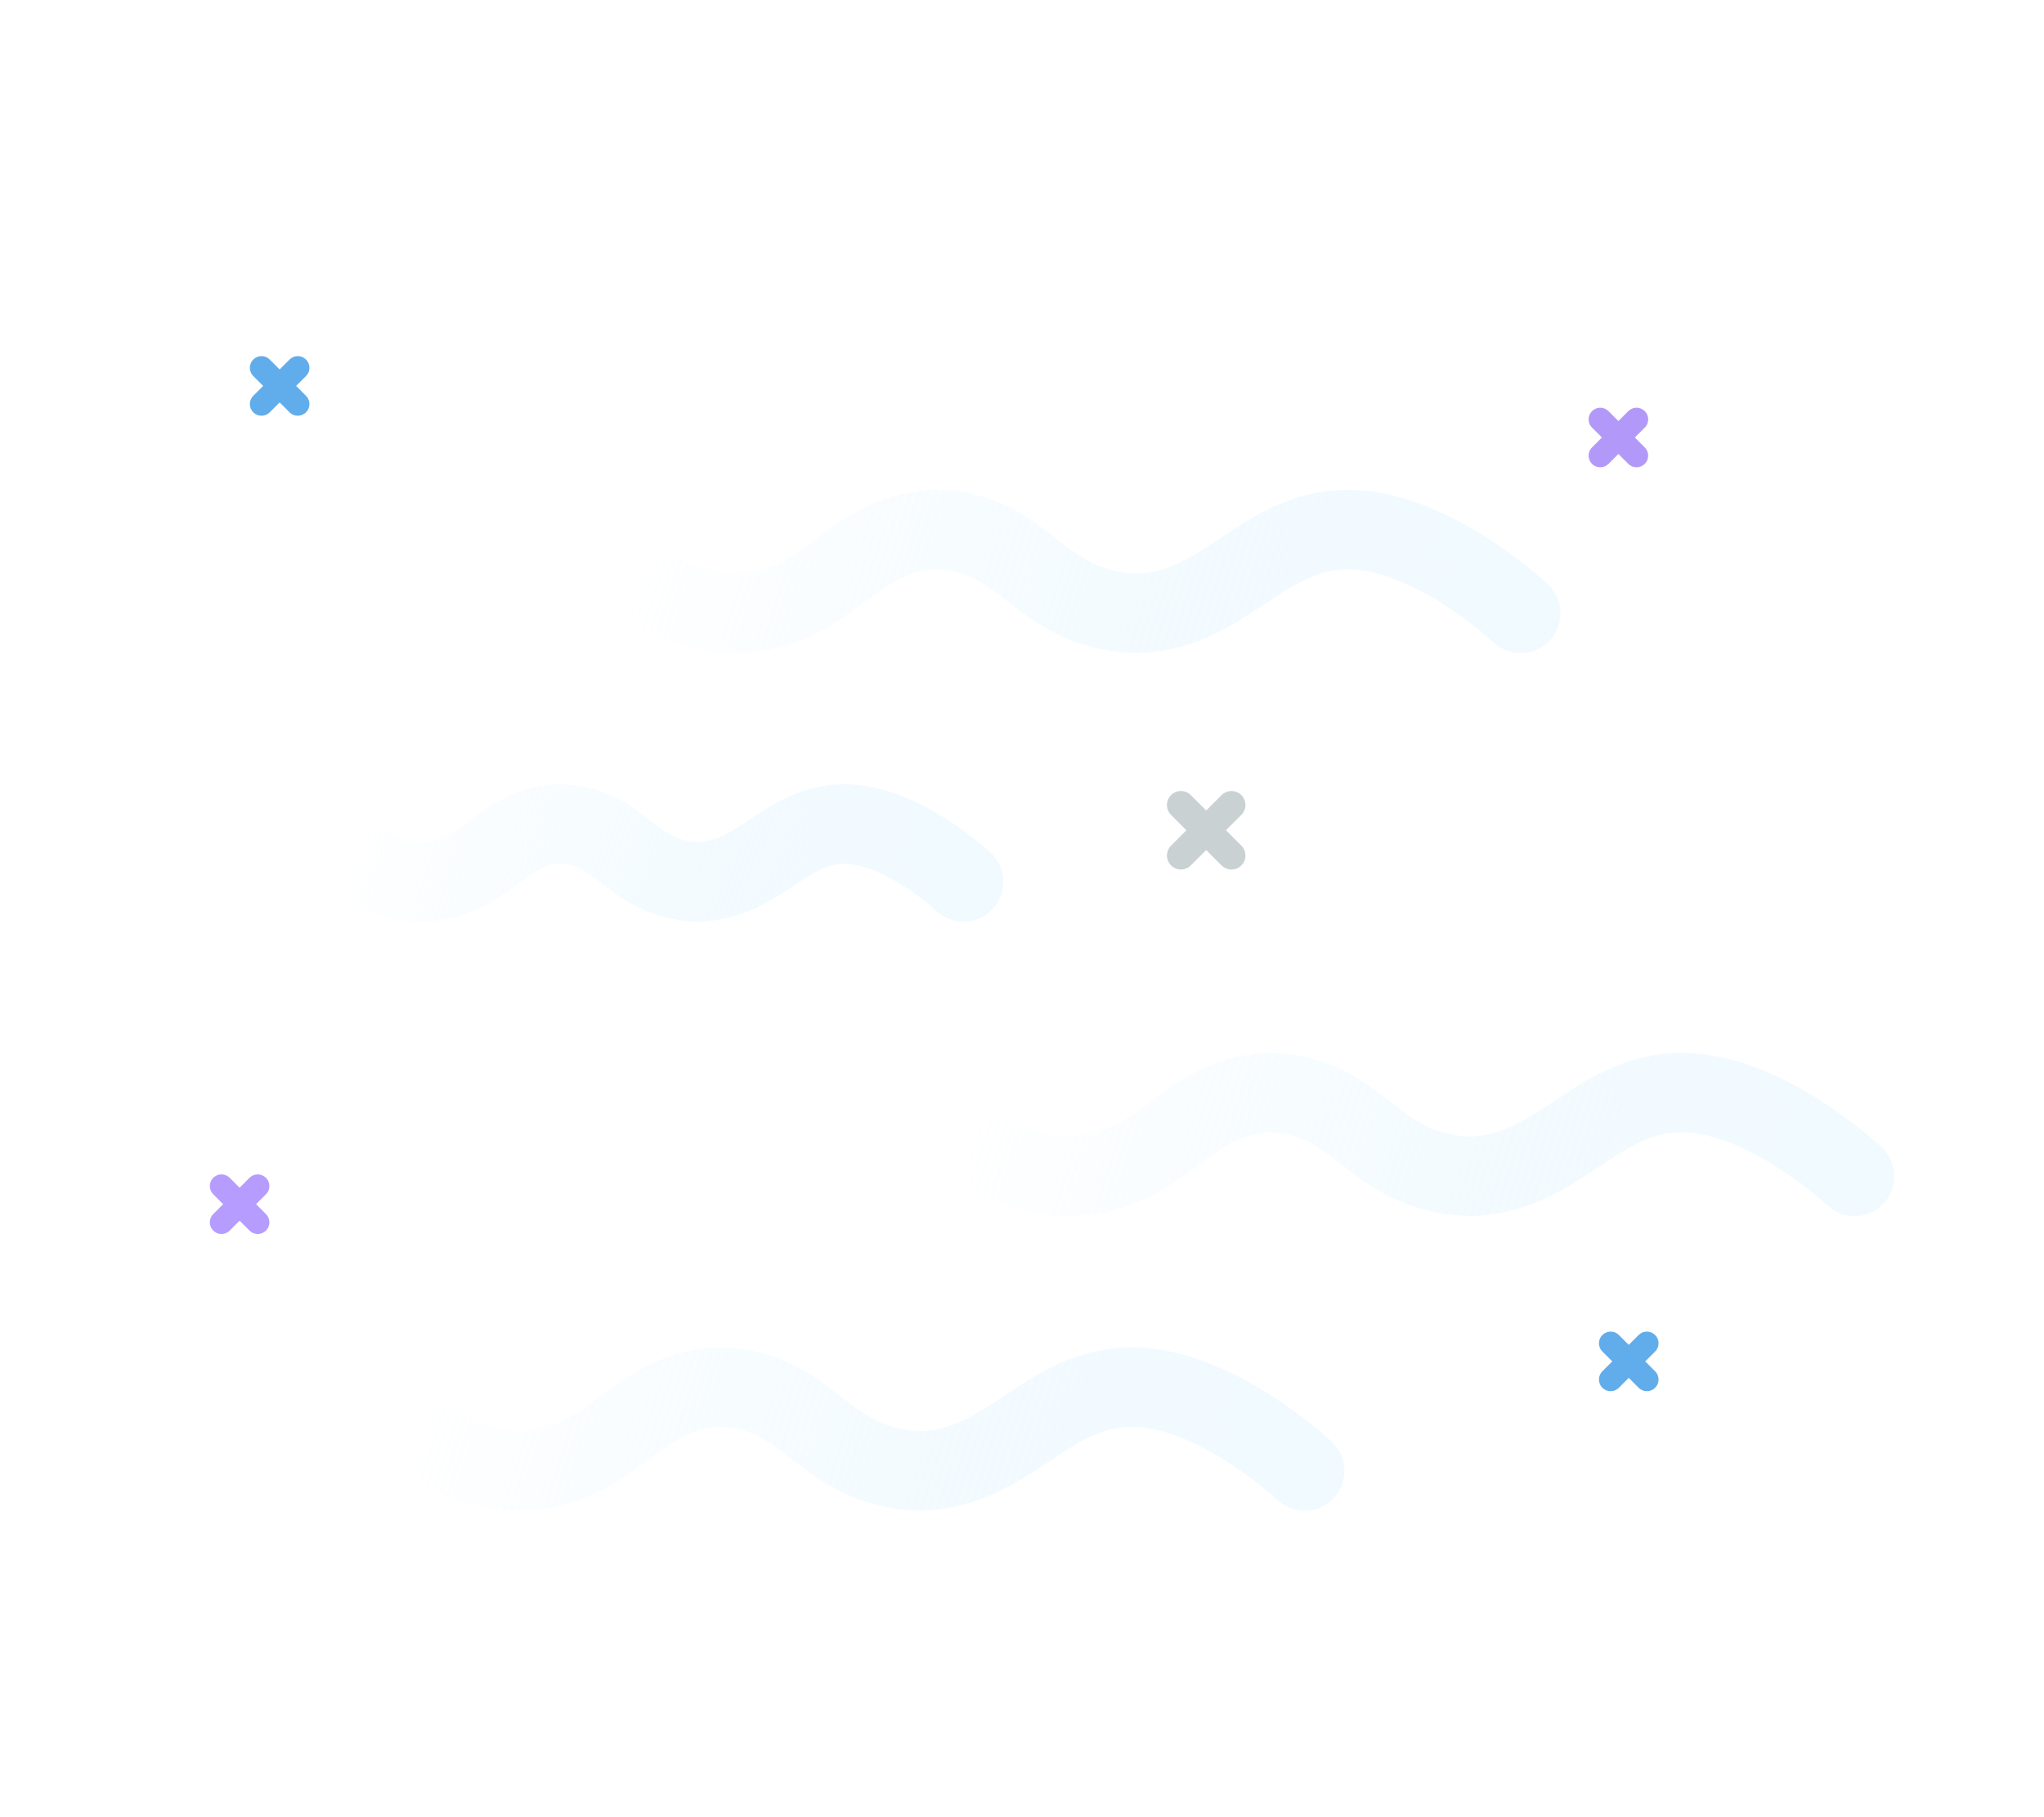 <svg width="90" height="80" viewBox="0 0 90 80" fill="none" xmlns="http://www.w3.org/2000/svg">
<g filter="url(#filter0_d_226_731)">
<path d="M23 22.361C23 22.361 27.237 26.176 30.549 26.05C34.699 25.888 35.411 22.563 39.258 22.361C43.284 22.401 43.696 25.849 48.059 26.05C51.97 26.004 53.626 22.424 57.353 22.361C61.08 22.299 65.054 26.05 65.054 26.05" stroke="url(#paint0_linear_226_731)" stroke-width="3.5" stroke-linecap="round"/>
<path d="M11.472 35.325C11.472 35.325 14.399 37.96 16.687 37.873C19.555 37.761 20.046 35.465 22.703 35.325C25.485 35.354 25.769 37.735 28.785 37.873C31.485 37.841 32.631 35.368 35.204 35.325C37.778 35.282 40.524 37.873 40.524 37.873" stroke="url(#paint1_linear_226_731)" stroke-width="3.5" stroke-linecap="round"/>
<path d="M37.698 47.147C37.698 47.147 41.935 50.962 45.247 50.836C49.397 50.674 50.109 47.349 53.956 47.147C57.983 47.187 58.395 50.634 62.758 50.836C66.668 50.79 68.324 47.21 72.052 47.147C75.779 47.084 79.752 50.836 79.752 50.836" stroke="url(#paint2_linear_226_731)" stroke-width="3.5" stroke-linecap="round"/>
<path d="M13.489 60.116C13.489 60.116 17.726 63.931 21.038 63.805C25.188 63.643 25.901 60.318 29.747 60.116C33.773 60.156 34.186 63.603 38.549 63.805C42.459 63.759 44.115 60.179 47.843 60.116C51.57 60.053 55.543 63.805 55.543 63.805" stroke="url(#paint3_linear_226_731)" stroke-width="3.5" stroke-linecap="round"/>
</g>
<path d="M54.223 35.439L51.998 37.664" stroke="#CAD1D2" stroke-width="1.231" stroke-linecap="round"/>
<path d="M51.998 35.439L54.223 37.664" stroke="#CAD1D2" stroke-width="1.231" stroke-linecap="round"/>
<path d="M72.514 59.136L70.918 60.732" stroke="#61ACEB" stroke-width="1.026" stroke-linecap="round"/>
<path d="M70.918 59.136L72.514 60.732" stroke="#61ACEB" stroke-width="1.026" stroke-linecap="round"/>
<path d="M11.348 52.215L9.752 53.811" stroke="#B69CFF" stroke-width="1.026" stroke-linecap="round"/>
<path d="M9.752 52.215L11.348 53.811" stroke="#B69CFF" stroke-width="1.026" stroke-linecap="round"/>
<path d="M13.111 16.192L11.515 17.788" stroke="#61ACEB" stroke-width="1.026" stroke-linecap="round"/>
<path d="M11.515 16.192L13.111 17.788" stroke="#61ACEB" stroke-width="1.026" stroke-linecap="round"/>
<path d="M72.058 18.463L70.462 20.059" stroke="#B299F9" stroke-width="1.026" stroke-linecap="round"/>
<path d="M70.462 18.463L72.058 20.059" stroke="#B299F9" stroke-width="1.026" stroke-linecap="round"/>
<defs>
<filter id="filter0_d_226_731" x="7.817" y="17.754" width="79.399" height="52.566" filterUnits="userSpaceOnUse" color-interpolation-filters="sRGB">
<feFlood flood-opacity="0" result="BackgroundImageFix"/>
<feColorMatrix in="SourceAlpha" type="matrix" values="0 0 0 0 0 0 0 0 0 0 0 0 0 0 0 0 0 0 127 0" result="hardAlpha"/>
<feOffset dx="1.905" dy="0.952"/>
<feGaussianBlur stdDeviation="1.905"/>
<feColorMatrix type="matrix" values="0 0 0 0 0.827 0 0 0 0 0.886 0 0 0 0 1 0 0 0 0.7 0"/>
<feBlend mode="normal" in2="BackgroundImageFix" result="effect1_dropShadow_226_731"/>
<feBlend mode="normal" in="SourceGraphic" in2="effect1_dropShadow_226_731" result="shape"/>
</filter>
<linearGradient id="paint0_linear_226_731" x1="27.411" y1="19.531" x2="74.207" y2="34.506" gradientUnits="userSpaceOnUse">
<stop stop-color="white" stop-opacity="0.84"/>
<stop offset="0" stop-color="white" stop-opacity="0.84"/>
<stop offset="1" stop-color="#D3EFFF" stop-opacity="0.29"/>
</linearGradient>
<linearGradient id="paint1_linear_226_731" x1="14.519" y1="33.37" x2="46.847" y2="43.715" gradientUnits="userSpaceOnUse">
<stop stop-color="white" stop-opacity="0.84"/>
<stop offset="0" stop-color="white" stop-opacity="0.84"/>
<stop offset="1" stop-color="#D3EFFF" stop-opacity="0.29"/>
</linearGradient>
<linearGradient id="paint2_linear_226_731" x1="42.11" y1="44.317" x2="88.905" y2="59.291" gradientUnits="userSpaceOnUse">
<stop stop-color="white" stop-opacity="0.84"/>
<stop offset="0" stop-color="white" stop-opacity="0.84"/>
<stop offset="1" stop-color="#D3EFFF" stop-opacity="0.29"/>
</linearGradient>
<linearGradient id="paint3_linear_226_731" x1="17.901" y1="57.286" x2="64.696" y2="72.26" gradientUnits="userSpaceOnUse">
<stop stop-color="white" stop-opacity="0.84"/>
<stop offset="0" stop-color="white" stop-opacity="0.84"/>
<stop offset="1" stop-color="#D3EFFF" stop-opacity="0.29"/>
</linearGradient>
</defs>
</svg>
